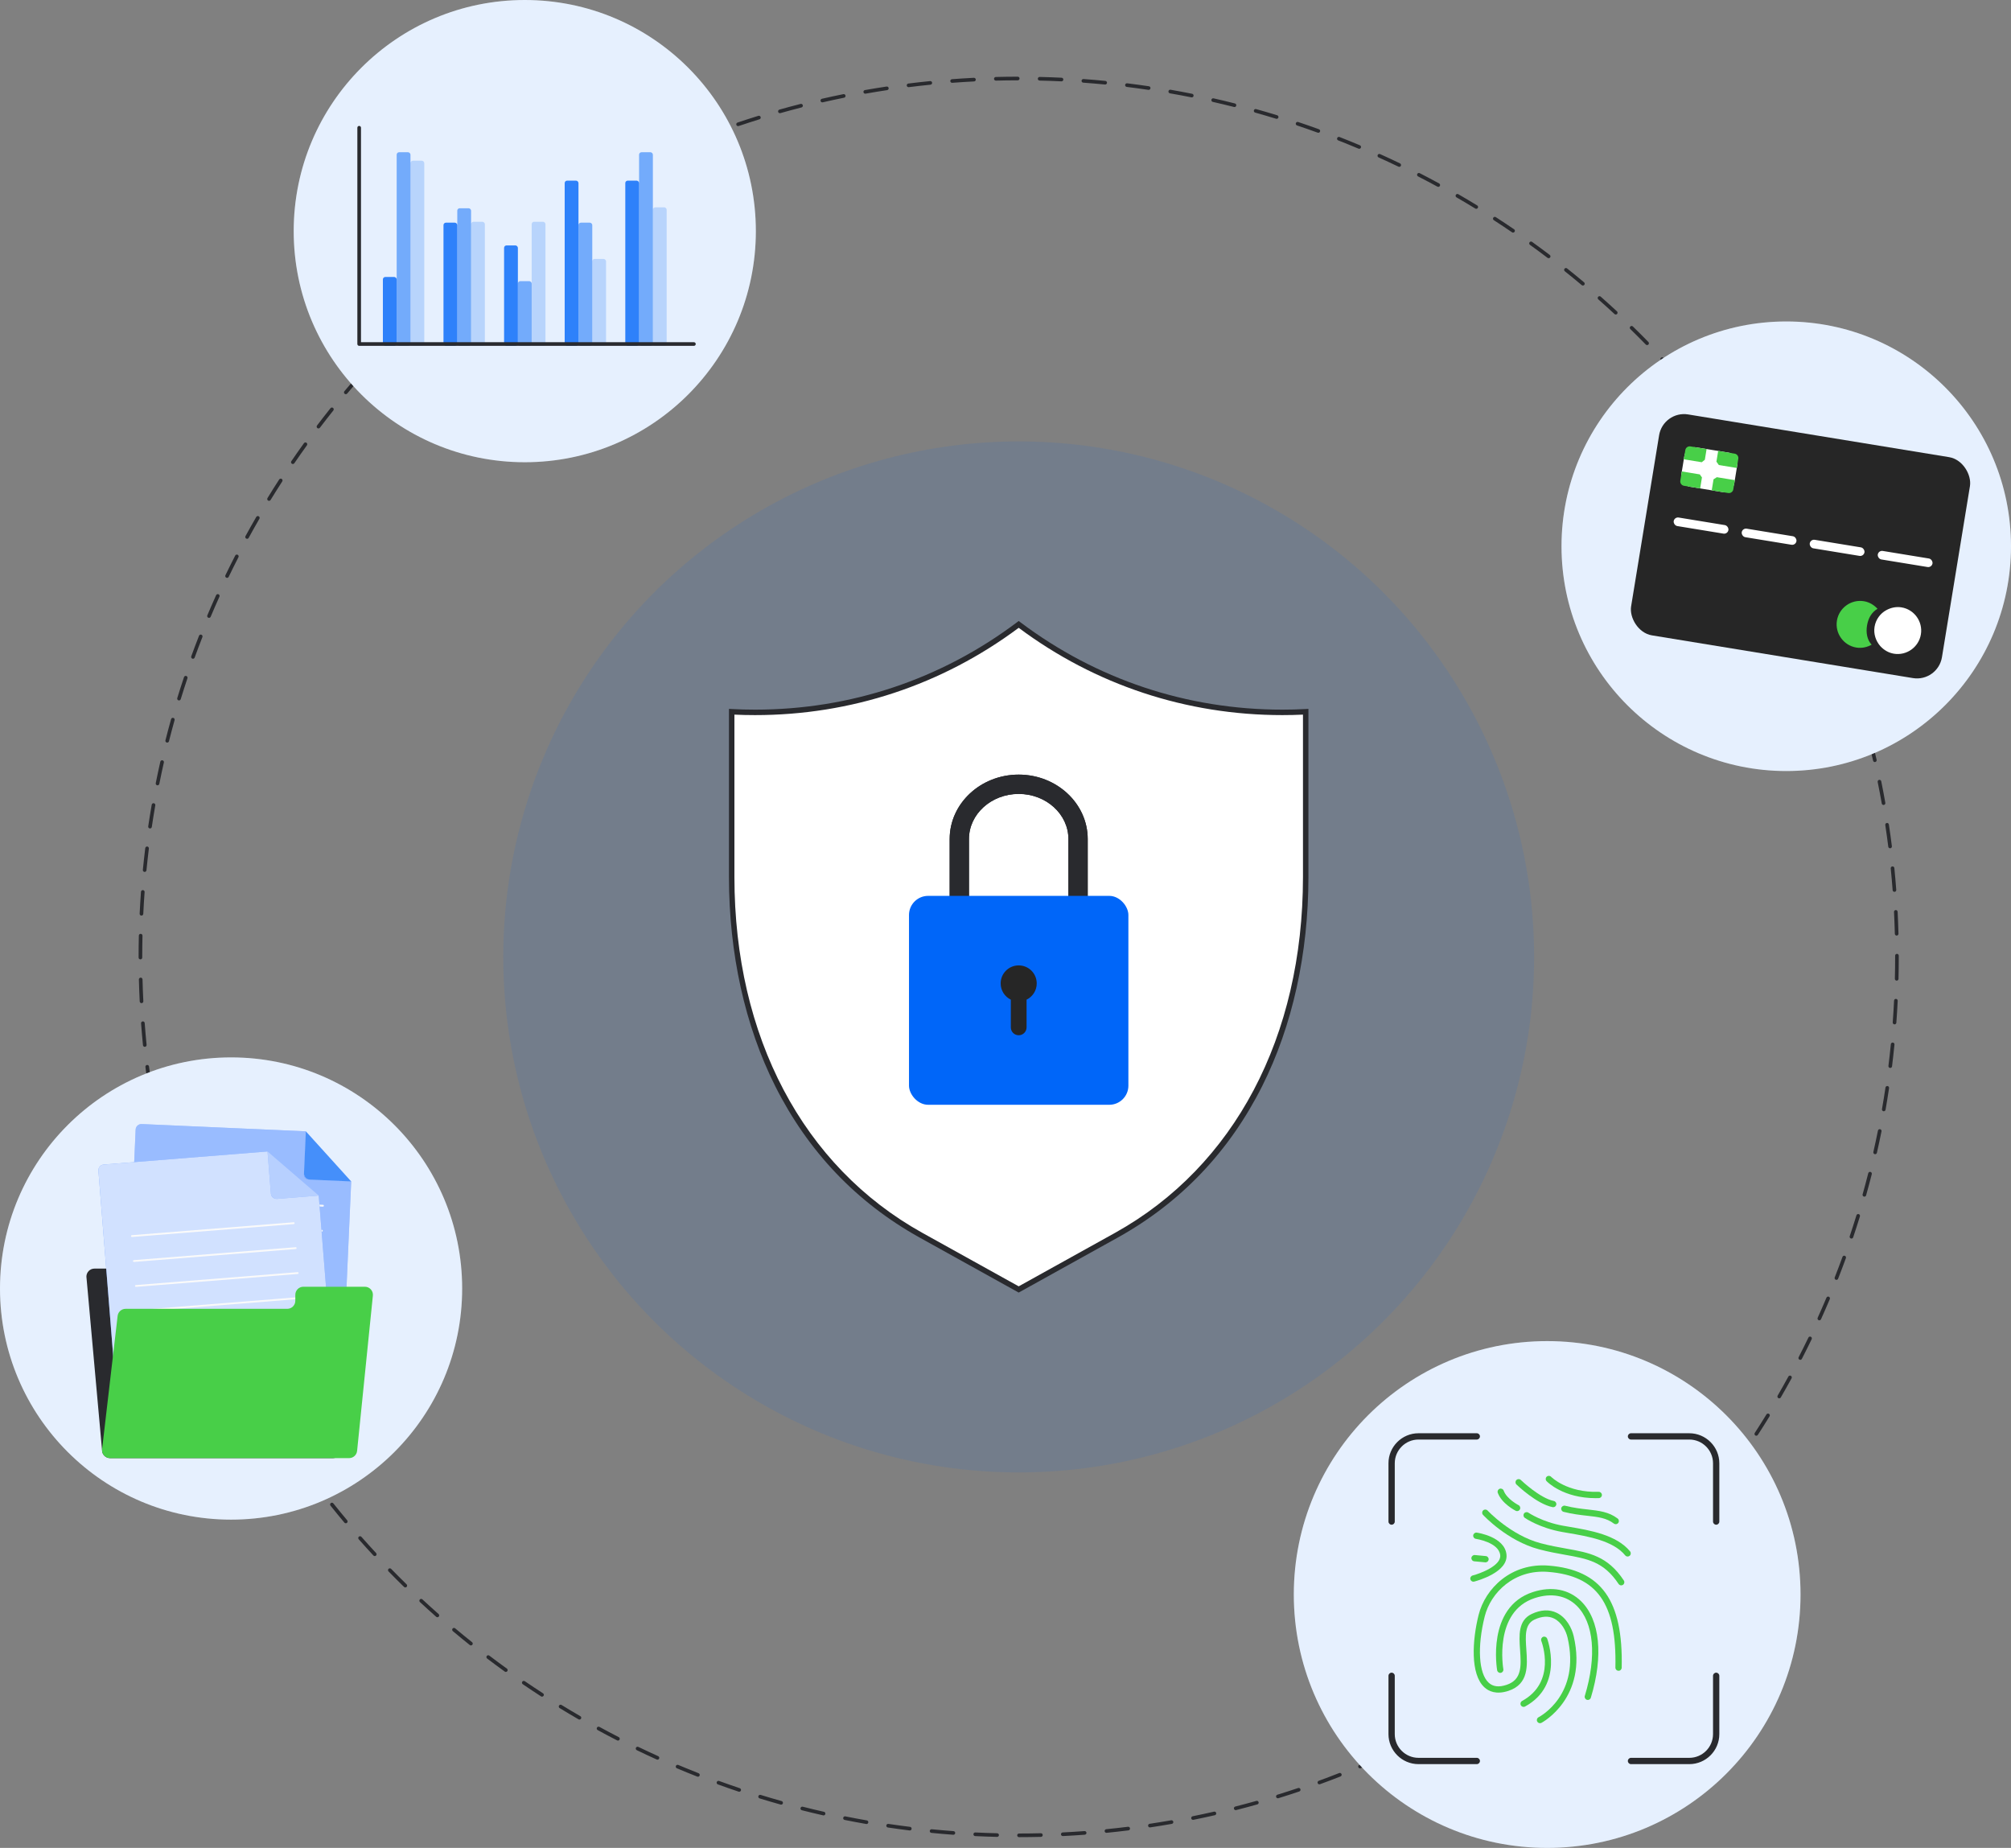 <svg id="Layer_2" data-name="Layer 2" xmlns="http://www.w3.org/2000/svg" viewBox="0 0 1106.198 1016.323" style="width: 100%; height: 100%;">
  <rect x="0" y="0" width="1106.198" height="1016.323" fill="#808080" stroke="none"/>
  <g id="Layer_2-2" data-name="Layer 2">
    <g>
      <path d="m560.531,1010.408c-.552,0-1-.447-1-1s.447-1,1-1c3.993-.001,8.037-.052,12.021-.151.008,0,.017,0,.025,0,.54,0,.985.432.999.975.014.552-.423,1.011-.976,1.024-3.999.1-8.059.151-12.068.152Zm-12.042-.143c-.008,0-.017,0-.025,0-4.013-.097-8.07-.245-12.06-.438-.551-.027-.977-.496-.95-1.048s.488-.994,1.048-.95c3.973.193,8.014.34,12.011.437.552.014.989.472.975,1.024-.013.544-.458.976-.999.976Zm36.122-.455c-.529,0-.972-.416-.998-.951-.027-.551.398-1.021.949-1.048,3.98-.197,8.017-.446,11.996-.741.565-.042,1.03.373,1.071.923.041.551-.372,1.031-.923,1.071-3.996.297-8.049.547-12.045.745-.018,0-.034,0-.051,0Zm-60.177-.717c-.025,0-.049,0-.074-.002-3.985-.293-8.03-.641-12.023-1.034-.55-.054-.952-.543-.897-1.093.054-.55.542-.953,1.093-.897,3.978.391,8.006.737,11.975,1.029.551.04.964.52.924,1.07-.039.526-.478.927-.997.927Zm84.195-1.066c-.508,0-.943-.385-.994-.901-.055-.55.347-1.039.896-1.094,3.964-.393,7.982-.842,11.943-1.335.551-.068,1.048.321,1.115.869.068.548-.32,1.048-.869,1.116-3.977.495-8.012.946-11.992,1.341-.033.003-.066.005-.1.005Zm-108.164-1.294c-.041,0-.083-.002-.124-.007-3.973-.491-7.996-1.04-11.958-1.63-.546-.082-.923-.59-.842-1.137.082-.546.591-.923,1.137-.842,3.945.588,7.952,1.134,11.908,1.624.548.067.938.567.87,1.115-.063.506-.494.877-.991.877Zm132.063-1.679c-.487,0-.914-.356-.988-.852-.082-.546.295-1.056.841-1.137,3.949-.592,7.94-1.241,11.862-1.929.543-.097,1.062.268,1.158.812.095.544-.269,1.062-.812,1.158-3.938.691-7.946,1.343-11.911,1.937-.051.008-.101.011-.149.011Zm-155.885-1.872c-.057,0-.115-.005-.173-.015-3.941-.689-7.932-1.438-11.862-2.226-.542-.109-.892-.636-.784-1.177.109-.542.633-.894,1.177-.784,3.914.785,7.888,1.531,11.812,2.217.544.095.908.613.812,1.157-.084.486-.507.828-.984.828Zm179.607-2.291c-.467,0-.884-.328-.979-.802-.109-.542.241-1.069.783-1.178,3.923-.791,7.876-1.639,11.75-2.52.534-.126,1.073.215,1.197.753.122.538-.215,1.074-.754,1.197-3.89.885-7.859,1.736-11.799,2.531-.066.013-.133.02-.198.02Zm-203.222-2.446c-.073,0-.148-.008-.222-.025-3.901-.885-7.85-1.833-11.735-2.817-.535-.136-.859-.679-.724-1.215.136-.535.682-.857,1.215-.724,3.87.98,7.802,1.924,11.687,2.806.539.122.876.658.754,1.196-.105.464-.518.779-.974.779Zm226.705-2.898c-.446,0-.854-.301-.968-.754-.137-.536.188-1.08.723-1.216,3.858-.981,7.765-2.026,11.609-3.107.538-.149,1.084.161,1.233.692.149.532-.16,1.084-.692,1.233-3.86,1.085-7.782,2.134-11.658,3.12-.082.021-.165.031-.247.031Zm-250.053-3.018c-.089,0-.18-.012-.271-.038-3.859-1.082-7.755-2.227-11.579-3.404-.528-.162-.824-.722-.662-1.25.162-.529.721-.823,1.25-.662,3.809,1.172,7.688,2.312,11.531,3.39.532.149.842.701.693,1.233-.124.441-.525.73-.962.73Zm273.242-3.499c-.428,0-.823-.276-.955-.706-.163-.528.133-1.087.66-1.25,3.82-1.179,7.669-2.419,11.439-3.687.525-.177,1.091.106,1.267.629s-.106,1.09-.63,1.266c-3.786,1.273-7.65,2.519-11.486,3.702-.099.03-.197.045-.295.045Zm-296.306-3.597c-.105,0-.212-.017-.318-.052-3.814-1.279-7.661-2.624-11.432-3.996-.519-.189-.787-.763-.598-1.282.189-.519.766-.784,1.282-.598,3.756,1.366,7.586,2.705,11.384,3.979.524.176.806.743.63,1.266-.141.418-.53.683-.948.683Zm319.135-4.079c-.408,0-.792-.251-.939-.658-.189-.519.078-1.093.597-1.282,3.75-1.367,7.532-2.799,11.24-4.256.513-.201,1.095.05,1.297.565.202.514-.051,1.094-.565,1.296-3.724,1.463-7.521,2.901-11.286,4.274-.113.041-.229.061-.343.061Zm-341.844-4.181c-.121,0-.245-.022-.365-.07-3.731-1.464-7.503-3-11.21-4.564-.509-.215-.748-.801-.533-1.31.214-.508.801-.748,1.31-.533,3.692,1.558,7.448,3.087,11.164,4.545.514.202.768.782.565,1.296-.154.395-.532.635-.931.635Zm364.22-4.613c-.39,0-.76-.229-.921-.611-.215-.509.023-1.096.532-1.311,3.674-1.552,7.367-3.167,10.976-4.797.504-.228,1.096-.004,1.323.499s.004,1.096-.499,1.323c-3.624,1.638-7.332,3.259-11.021,4.818-.128.053-.26.079-.39.079Zm-386.473-4.775c-.138,0-.278-.029-.411-.089-3.659-1.653-7.347-3.375-10.962-5.119-.498-.24-.706-.838-.466-1.335s.838-.706,1.335-.466c3.6,1.737,7.273,3.452,10.916,5.099.503.227.727.82.5,1.323-.167.37-.531.589-.912.589Zm408.353-5.115c-.372,0-.729-.208-.901-.565-.24-.498-.031-1.095.466-1.335,3.584-1.729,7.193-3.527,10.729-5.342.493-.253,1.094-.058,1.347.433.252.491.059,1.094-.433,1.347-3.55,1.823-7.174,3.628-10.773,5.364-.14.068-.288.1-.434.1Zm-430.096-5.374c-.154,0-.31-.035-.456-.11-3.572-1.834-7.167-3.739-10.686-5.66-.485-.265-.663-.873-.399-1.357.265-.485.874-.663,1.357-.399,3.505,1.914,7.085,3.81,10.642,5.637.491.252.685.855.433,1.347-.177.345-.527.543-.891.543Zm451.464-5.6c-.354,0-.697-.188-.879-.521-.265-.485-.086-1.092.399-1.357,3.495-1.907,7.013-3.883,10.454-5.874.479-.277,1.091-.114,1.366.365.277.478.113,1.089-.364,1.366-3.456,1.999-6.988,3.983-10.499,5.898-.151.083-.315.122-.478.122Zm-472.646-5.96c-.17,0-.342-.043-.5-.134-3.47-2.008-6.964-4.089-10.386-6.185-.471-.289-.619-.904-.33-1.375.289-.47.905-.619,1.375-.33,3.408,2.087,6.887,4.16,10.343,6.159.478.277.641.889.365,1.367-.186.32-.521.499-.867.499Zm493.451-6.072c-.337,0-.665-.17-.854-.478-.289-.471-.141-1.086.33-1.375,3.393-2.076,6.809-4.226,10.154-6.389.465-.301,1.082-.167,1.383.297.3.464.167,1.083-.297,1.383-3.359,2.172-6.789,4.331-10.195,6.416-.163.1-.344.147-.521.147Zm-514.021-6.527c-.186,0-.375-.052-.542-.161-3.358-2.174-6.743-4.426-10.061-6.692-.456-.312-.573-.934-.262-1.39.311-.457.934-.574,1.39-.262,3.304,2.258,6.675,4.5,10.02,6.665.464.3.596.919.296,1.383-.191.295-.513.457-.84.457Zm534.211-6.529c-.319,0-.633-.152-.827-.436-.312-.457-.193-1.079.263-1.39,3.292-2.248,6.599-4.565,9.828-6.889.449-.323,1.073-.22,1.396.228.322.448.221,1.073-.228,1.396-3.243,2.333-6.563,4.661-9.869,6.917-.172.118-.368.174-.562.174Zm-554.12-7.075c-.202,0-.407-.061-.583-.188-3.259-2.348-6.527-4.765-9.712-7.183-.44-.333-.526-.961-.192-1.401.333-.439.961-.526,1.401-.192,3.172,2.408,6.426,4.814,9.672,7.152.448.323.55.948.227,1.396-.196.271-.502.416-.812.416Zm573.645-6.976c-.303,0-.602-.136-.798-.396-.334-.44-.247-1.067.192-1.401,3.176-2.407,6.365-4.887,9.479-7.371.434-.345,1.061-.273,1.406.158.344.432.273,1.061-.158,1.405-3.127,2.494-6.329,4.984-9.519,7.401-.18.137-.393.203-.603.203Zm-592.845-7.597c-.219,0-.439-.071-.624-.219-3.127-2.498-6.27-5.073-9.34-7.653-.422-.355-.478-.986-.122-1.409.355-.423.987-.478,1.409-.122,3.058,2.569,6.188,5.134,9.302,7.622.432.345.502.974.157,1.405-.197.248-.488.376-.782.376Zm611.655-7.409c-.286,0-.569-.122-.767-.357-.355-.423-.3-1.054.123-1.409,3.042-2.552,6.105-5.188,9.104-7.834.412-.364,1.044-.326,1.411.088.365.414.326,1.046-.088,1.412-3.012,2.657-6.088,5.303-9.143,7.866-.188.157-.415.234-.642.234Zm-630.103-8.093c-.235,0-.472-.083-.662-.25-3.005-2.655-6.015-5.382-8.946-8.104-.404-.376-.428-1.009-.052-1.414.377-.404,1.009-.427,1.414-.052,2.919,2.711,5.917,5.427,8.909,8.071.414.366.453.998.087,1.412-.198.224-.473.338-.75.338Zm648.153-7.833c-.269,0-.536-.107-.733-.32-.375-.405-.352-1.038.054-1.414,2.93-2.717,5.86-5.502,8.708-8.278.396-.384,1.03-.377,1.414.019.386.396.378,1.028-.018,1.414-2.86,2.787-5.803,5.584-8.745,8.312-.192.178-.437.267-.68.267Zm-665.804-8.559c-.252,0-.504-.095-.698-.284-2.862-2.793-5.732-5.665-8.531-8.535-.386-.396-.378-1.029.018-1.414.395-.385,1.029-.377,1.414.018,2.788,2.858,5.646,5.718,8.496,8.5.395.386.403,1.019.017,1.415-.196.201-.456.301-.716.301Zm683.051-8.246c-.252,0-.504-.095-.698-.285-.396-.386-.403-1.019-.018-1.414,2.793-2.86,5.582-5.788,8.291-8.702.378-.405,1.011-.427,1.413-.052.404.376.428,1.009.052,1.413-2.72,2.926-5.521,5.866-8.324,8.738-.196.201-.456.301-.716.301Zm-699.861-8.994c-.269,0-.537-.107-.733-.32-2.722-2.934-5.445-5.943-8.095-8.943-.366-.414-.326-1.046.088-1.412.413-.365,1.045-.327,1.411.088,2.639,2.988,5.352,5.985,8.062,8.907.376.405.352,1.038-.053,1.413-.192.179-.437.267-.68.267Zm716.259-8.65c-.236,0-.473-.083-.662-.251-.414-.366-.453-.998-.087-1.412,2.646-2.992,5.288-6.056,7.852-9.105.357-.424.987-.477,1.409-.122.423.355.478.986.122,1.409-2.575,3.062-5.228,6.138-7.885,9.143-.197.223-.473.337-.749.337Zm-732.19-9.396c-.285,0-.568-.122-.766-.357-2.574-3.065-5.144-6.204-7.64-9.33-.344-.432-.274-1.061.158-1.406.432-.343,1.06-.273,1.405.158,2.485,3.114,5.044,6.24,7.607,9.292.355.423.3,1.054-.123,1.409-.188.158-.416.234-.643.234Zm747.697-9.047c-.219,0-.439-.072-.623-.219-.432-.345-.502-.974-.157-1.406,2.495-3.121,4.982-6.313,7.394-9.487.333-.439.961-.524,1.4-.191.44.334.526.961.191,1.401-2.42,3.187-4.918,6.392-7.423,9.526-.197.247-.488.375-.782.375Zm-762.71-9.759c-.302,0-.601-.136-.798-.396-2.422-3.194-4.833-6.456-7.165-9.694-.323-.448-.221-1.073.227-1.396.449-.322,1.074-.22,1.396.227,2.322,3.225,4.723,6.473,7.136,9.654.333.44.248,1.067-.193,1.401-.181.137-.393.203-.603.203Zm777.29-9.436c-.202,0-.407-.062-.584-.189-.448-.323-.549-.948-.227-1.396,2.33-3.23,4.656-6.543,6.915-9.846.311-.456.933-.572,1.39-.261.456.312.572.934.261,1.39-2.268,3.316-4.604,6.643-6.942,9.887-.196.271-.502.415-.812.415Zm-791.346-10.084c-.319,0-.633-.152-.827-.436-2.253-3.298-4.498-6.674-6.672-10.033-.3-.464-.167-1.083.296-1.383.464-.301,1.082-.167,1.383.296,2.166,3.346,4.401,6.708,6.645,9.992.312.456.194,1.078-.262,1.39-.172.118-.369.174-.563.174Zm804.957-9.819c-.187,0-.375-.052-.543-.161-.463-.3-.596-.919-.295-1.383,2.169-3.35,4.329-6.775,6.417-10.181.288-.472.904-.618,1.375-.33.471.289.619.904.33,1.375-2.097,3.42-4.265,6.86-6.444,10.224-.191.296-.512.457-.84.457Zm-818.021-10.367c-.336,0-.665-.17-.854-.478-2.092-3.416-4.166-6.897-6.163-10.349-.276-.478-.113-1.09.365-1.367.478-.275,1.089-.113,1.367.365,1.989,3.438,4.054,6.905,6.137,10.306.289.471.141,1.087-.33,1.375-.163.1-.343.147-.521.147Zm830.627-10.197c-.17,0-.343-.043-.5-.135-.479-.277-.642-.889-.364-1.367,1.994-3.442,3.98-6.973,5.903-10.494.266-.485.873-.664,1.357-.398.484.265.663.872.398,1.357-1.932,3.536-3.927,7.081-5.929,10.538-.186.32-.521.499-.866.499Zm-842.666-10.604c-.354,0-.697-.188-.879-.521-1.911-3.5-3.807-7.079-5.636-10.637-.252-.491-.059-1.094.432-1.346.49-.252,1.094-.059,1.347.432,1.821,3.543,3.71,7.107,5.613,10.593.265.484.086,1.092-.398,1.357-.152.083-.316.122-.478.122Zm854.234-10.574c-.153,0-.31-.036-.456-.111-.491-.252-.685-.855-.433-1.346,1.83-3.559,3.638-7.186,5.373-10.78.239-.497.839-.707,1.335-.466.498.24.706.838.466,1.335-1.742,3.609-3.558,7.251-5.395,10.825-.178.345-.527.543-.891.543Zm-865.216-10.791c-.372,0-.729-.208-.901-.565-1.733-3.589-3.448-7.256-5.097-10.9-.228-.503-.004-1.096.499-1.323.504-.227,1.096-.004,1.323.499,1.642,3.628,3.35,7.28,5.075,10.854.24.498.032,1.095-.465,1.335-.14.068-.289.1-.434.1Zm875.714-10.947c-.138,0-.277-.029-.411-.089-.503-.228-.727-.82-.499-1.323,1.648-3.649,3.272-7.364,4.826-11.042.215-.509.802-.748,1.31-.532.509.215.747.802.532,1.311-1.56,3.693-3.189,7.424-4.846,11.088-.167.369-.531.588-.912.588Zm-885.612-10.927c-.39,0-.76-.229-.921-.611-1.55-3.667-3.079-7.413-4.543-11.134-.202-.514.051-1.095.564-1.297.516-.203,1.094.051,1.297.564,1.458,3.706,2.981,7.437,4.524,11.088.215.509-.023,1.095-.532,1.311-.127.053-.259.079-.389.079Zm895.007-11.324c-.122,0-.245-.022-.365-.069-.515-.202-.768-.782-.565-1.296,1.464-3.728,2.9-7.522,4.268-11.276.188-.518.765-.788,1.281-.597.52.189.787.763.598,1.282-1.373,3.77-2.814,7.579-4.285,11.323-.154.394-.532.634-.931.634Zm-903.81-11.05c-.408,0-.792-.252-.939-.658-1.375-3.769-2.718-7.601-3.993-11.39-.176-.523.105-1.09.629-1.267s1.09.106,1.267.629c1.27,3.773,2.608,7.589,3.977,11.342.189.519-.078,1.093-.597,1.282-.113.041-.229.061-.343.061Zm912.078-11.655c-.105,0-.213-.017-.318-.053-.523-.176-.806-.743-.63-1.266,1.271-3.785,2.515-7.648,3.695-11.483.162-.528.724-.825,1.25-.661.528.163.824.722.662,1.25-1.186,3.85-2.435,7.729-3.711,11.531-.141.418-.53.682-.948.682Zm-919.761-11.173c-.427,0-.822-.275-.955-.705-1.179-3.818-2.328-7.713-3.416-11.575-.15-.532.16-1.084.691-1.233.536-.154,1.084.16,1.233.691,1.083,3.846,2.228,7.725,3.402,11.527.163.528-.133,1.087-.661,1.25-.098.03-.198.044-.295.044Zm926.864-11.888c-.09,0-.181-.012-.271-.038-.531-.149-.842-.702-.692-1.233,1.072-3.818,2.116-7.725,3.103-11.611.136-.536.68-.859,1.216-.723.535.136.859.68.724,1.215-.991,3.903-2.039,7.826-3.116,11.66-.124.441-.525.73-.962.73Zm-933.391-11.296c-.447,0-.854-.301-.969-.754-.988-3.883-1.941-7.83-2.831-11.732-.123-.539.214-1.074.753-1.197.539-.124,1.074.214,1.197.753.886,3.885,1.834,7.816,2.819,11.683.136.535-.188,1.08-.723,1.216-.083.021-.166.031-.247.031Zm939.317-12.05c-.073,0-.147-.008-.223-.025-.538-.122-.876-.658-.754-1.196.887-3.905,1.732-7.859,2.516-11.753.109-.541.637-.89,1.178-.783.541.109.892.636.783,1.178-.786,3.909-1.636,7.879-2.525,11.801-.105.464-.518.779-.975.779Zm-944.671-11.433c-.466,0-.883-.328-.979-.802-.791-3.917-1.544-7.907-2.239-11.859-.096-.544.268-1.062.812-1.158.543-.095,1.062.268,1.158.812.692,3.936,1.442,7.909,2.229,11.81.109.542-.241,1.069-.783,1.178-.067.014-.133.02-.199.02Zm949.417-12.18c-.057,0-.115-.005-.173-.015-.545-.095-.908-.613-.813-1.157.686-3.919,1.333-7.911,1.924-11.864.082-.545.594-.919,1.137-.841.547.082.923.591.842,1.137-.594,3.969-1.243,7.977-1.932,11.913-.085.486-.508.828-.984.828Zm-953.589-11.541c-.486,0-.913-.355-.987-.852-.595-3.964-1.148-7.986-1.643-11.956-.068-.548.32-1.048.868-1.116.549-.069,1.048.32,1.116.868.493,3.953,1.044,7.959,1.636,11.907.082.546-.294,1.055-.84,1.137-.05.008-.101.011-.15.011Zm957.148-12.28c-.041,0-.082-.002-.124-.007-.548-.068-.938-.568-.869-1.116.489-3.948.938-7.967,1.33-11.944.054-.55.542-.95,1.094-.897.549.054.951.544.896,1.093-.395,3.994-.844,8.029-1.336,11.994-.062.506-.493.877-.991.877Zm-960.129-11.619c-.508,0-.943-.385-.994-.901-.396-3.975-.748-8.02-1.046-12.023-.041-.551.372-1.03.923-1.071.537-.046,1.03.372,1.071.923.297,3.987.648,8.015,1.042,11.973.055.55-.347,1.04-.896,1.094-.034.003-.067.005-.1.005Zm962.499-12.349c-.024,0-.05,0-.074-.002-.551-.041-.965-.521-.924-1.071.293-3.967.541-8.002.736-11.996.026-.552.489-.989,1.048-.95.552.027.978.496.95,1.047-.197,4.01-.446,8.062-.74,12.045-.039.526-.478.926-.996.926Zm-964.291-11.669c-.529,0-.971-.416-.998-.95-.199-3.989-.351-8.047-.452-12.061-.014-.552.422-1.011.974-1.025.538-.037,1.011.422,1.025.974.101,3.998.252,8.04.45,12.012.028.552-.397,1.021-.949,1.048-.017,0-.034.001-.051.001Zm965.471-12.386h-.024c-.552-.014-.989-.472-.976-1.024.098-3.975.146-8.019.146-12.018v-.692c0-.552.447-1,1-1s1,.448,1,1v.692c0,4.015-.05,8.075-.146,12.066-.014.544-.459.976-1,.976Zm-966.077-11.694c-.552,0-1-.448-1-1v-.353c0-3.888.047-7.831.14-11.713.013-.552.431-.997,1.023-.976.552.013.989.472.976,1.024-.092,3.867-.138,7.793-.138,11.67v.348c0,.552-.448,1-1,1Zm966.058-13.082c-.54,0-.984-.431-.999-.974-.103-3.985-.256-8.026-.458-12.012-.027-.551.397-1.021.948-1.049.546-.032,1.021.396,1.05.948.202,4.001.356,8.06.46,12.061.014.552-.422,1.011-.975,1.025-.009,0-.018,0-.026,0Zm-965.484-10.995c-.016,0-.032,0-.049,0-.552-.027-.977-.496-.951-1.047.194-4.004.44-8.057.732-12.046.04-.55.527-.962,1.07-.924.551.041.965.52.925,1.071-.291,3.973-.537,8.009-.729,11.996-.026.535-.468.952-.999.952Zm964.269-13.061c-.519,0-.957-.4-.996-.925-.298-3.96-.651-7.988-1.051-11.972-.055-.549.346-1.04.896-1.095.56-.051,1.04.346,1.095.896.401,4,.756,8.045,1.055,12.022.041.55-.371,1.03-.922,1.072-.025.002-.051.003-.076.003Zm-962.511-10.959c-.033,0-.065-.001-.099-.005-.55-.054-.952-.543-.897-1.093.391-3.982.837-8.017,1.327-11.995.067-.548.561-.936,1.115-.871.548.068.938.567.871,1.115-.488,3.961-.933,7.98-1.322,11.946-.051.517-.486.902-.994.902Zm960.107-13.004c-.497,0-.928-.37-.991-.875-.493-3.94-1.047-7.945-1.645-11.905-.082-.546.294-1.056.84-1.138.549-.084,1.056.293,1.139.84.6,3.977,1.155,7.999,1.65,11.955.068.548-.32,1.048-.868,1.116-.042.005-.084.008-.125.008Zm-957.159-10.9c-.049,0-.099-.003-.148-.011-.546-.082-.923-.59-.842-1.136.59-3.963,1.237-7.972,1.924-11.915.095-.544.615-.906,1.157-.813.544.095.908.613.813,1.157-.685,3.926-1.329,7.918-1.916,11.865-.074.497-.5.853-.988.853Zm953.567-12.915c-.477,0-.898-.341-.983-.826-.69-3.91-1.443-7.883-2.238-11.809-.109-.541.241-1.069.782-1.178.539-.109,1.069.241,1.179.782.798,3.942,1.554,7.931,2.246,11.857.097.544-.267,1.062-.811,1.159-.059.01-.117.015-.175.015Zm-949.431-10.812c-.065,0-.131-.006-.198-.02-.542-.108-.893-.635-.784-1.177.785-3.921,1.632-7.893,2.518-11.803.122-.539.66-.875,1.196-.754.539.122.876.657.754,1.196-.882,3.895-1.726,7.85-2.507,11.754-.095.475-.513.804-.979.804Zm944.649-12.794c-.456,0-.868-.313-.974-.777-.888-3.881-1.838-7.811-2.826-11.682-.137-.535.187-1.08.722-1.216.533-.138,1.079.186,1.216.721.992,3.887,1.947,7.833,2.838,11.73.123.539-.213,1.075-.752,1.198-.075.018-.149.025-.224.025Zm-939.331-10.696c-.081,0-.164-.01-.246-.031-.536-.136-.86-.68-.724-1.215.982-3.884,2.028-7.808,3.107-11.662.148-.532.699-.844,1.232-.693.532.149.842.701.693,1.232-1.074,3.838-2.115,7.746-3.094,11.613-.114.453-.521.755-.969.755Zm933.373-12.641c-.437,0-.837-.288-.962-.729-1.077-3.82-2.225-7.697-3.409-11.524-.163-.528.132-1.088.659-1.251.53-.164,1.088.132,1.251.659,1.19,3.843,2.342,7.737,3.425,11.573.149.531-.16,1.084-.691,1.234-.091.025-.183.038-.272.038Zm-926.88-10.553c-.098,0-.196-.015-.294-.044-.528-.162-.825-.722-.663-1.25,1.183-3.852,2.429-7.732,3.704-11.534.176-.523.743-.804,1.266-.63.523.176.806.742.63,1.266-1.269,3.786-2.51,7.65-3.688,11.486-.132.43-.528.707-.956.707Zm919.757-12.454c-.418,0-.807-.264-.947-.681-1.272-3.772-2.612-7.587-3.984-11.339-.189-.519.077-1.093.596-1.282.518-.19,1.093.077,1.283.596,1.377,3.767,2.724,7.598,4,11.387.177.523-.104,1.09-.628,1.267-.105.036-.214.053-.319.053Zm-912.079-10.465c-.113,0-.229-.02-.341-.061-.519-.188-.787-.762-.599-1.281,1.374-3.78,2.812-7.591,4.277-11.327.202-.514.78-.769,1.296-.566.514.202.768.782.566,1.296-1.459,3.72-2.892,7.515-4.26,11.279-.147.407-.531.659-.94.659Zm903.81-12.157c-.398,0-.775-.24-.931-.633-1.459-3.7-2.983-7.43-4.531-11.084-.215-.509.022-1.096.531-1.311.504-.213,1.095.021,1.311.531,1.555,3.67,3.086,7.416,4.551,11.131.202.514-.05,1.094-.563,1.297-.121.047-.245.07-.367.07Zm-894.991-10.333c-.129,0-.261-.025-.388-.079-.509-.214-.748-.801-.533-1.31,1.559-3.698,3.187-7.43,4.839-11.092.228-.503.82-.726,1.323-.5.503.228.728.82.5,1.323-1.646,3.646-3.267,7.363-4.819,11.045-.161.382-.532.612-.922.612Zm885.633-11.768c-.381,0-.744-.218-.912-.588-1.638-3.614-3.349-7.265-5.083-10.851-.24-.498-.032-1.095.465-1.336.5-.24,1.096-.032,1.336.465,1.741,3.601,3.459,7.267,5.104,10.896.228.503.005,1.095-.498,1.323-.134.061-.274.09-.412.09Zm-875.699-10.241c-.146,0-.293-.032-.434-.099-.498-.24-.707-.837-.467-1.335,1.742-3.613,3.554-7.256,5.388-10.829.252-.491.856-.686,1.346-.433.491.252.686.855.433,1.346-1.826,3.558-3.631,7.187-5.365,10.784-.172.357-.53.566-.901.566Zm865.239-11.378c-.363,0-.713-.198-.891-.542-1.81-3.517-3.7-7.08-5.619-10.589-.266-.485-.088-1.092.397-1.357.483-.264,1.092-.087,1.356.397,1.928,3.524,3.826,7.102,5.645,10.634.252.491.059,1.094-.432,1.347-.146.075-.303.111-.457.111Zm-854.22-10.094c-.162,0-.326-.039-.478-.122-.485-.264-.663-.872-.399-1.357,1.919-3.52,3.911-7.066,5.92-10.541.276-.478.889-.642,1.366-.365.478.276.642.888.365,1.366-2,3.46-3.984,6.993-5.896,10.498-.182.333-.524.521-.879.521Zm842.69-10.988c-.345,0-.681-.179-.866-.499-1.985-3.426-4.052-6.892-6.144-10.301-.289-.471-.142-1.086.33-1.375.47-.288,1.086-.142,1.375.33,2.1,3.423,4.176,6.904,6.169,10.344.277.478.114,1.09-.364,1.367-.157.091-.33.135-.5.135Zm-830.614-9.898c-.178,0-.358-.047-.521-.147-.471-.289-.619-.904-.331-1.375,2.092-3.418,4.258-6.86,6.437-10.229.3-.463.92-.596,1.383-.297.464.3.597.919.297,1.383-2.17,3.355-4.327,6.782-6.411,10.187-.188.308-.518.478-.854.478Zm818.045-10.593c-.328,0-.648-.161-.84-.456-2.171-3.349-4.409-6.709-6.651-9.988-.312-.456-.195-1.078.261-1.39.458-.312,1.079-.194,1.39.261,2.252,3.292,4.499,6.666,6.679,10.029.301.463.169,1.083-.295,1.383-.168.109-.356.161-.543.161Zm-804.946-9.657c-.194,0-.39-.056-.563-.174-.456-.311-.573-.934-.262-1.39,2.257-3.306,4.591-6.634,6.936-9.891.322-.447.947-.551,1.396-.228.448.323.55.948.227,1.396-2.335,3.244-4.66,6.558-6.908,9.851-.193.284-.507.436-.827.436Zm791.368-10.193c-.311,0-.616-.144-.812-.415-2.333-3.235-4.735-6.481-7.142-9.649-.334-.44-.249-1.067.191-1.401.438-.333,1.067-.249,1.4.191,2.417,3.181,4.829,6.44,7.173,9.689.322.448.222,1.073-.227,1.396-.177.127-.382.189-.584.189Zm-777.282-9.373c-.211,0-.423-.066-.604-.203-.44-.334-.526-.961-.193-1.401,2.427-3.2,4.922-6.407,7.417-9.531.345-.431.975-.502,1.405-.157.432.344.502.974.157,1.405-2.484,3.111-4.97,6.305-7.386,9.492-.197.259-.496.396-.797.396Zm762.728-9.786c-.294,0-.585-.128-.782-.376-2.479-3.101-5.04-6.225-7.614-9.286-.355-.423-.301-1.054.122-1.409.422-.355,1.053-.302,1.409.122,2.585,3.074,5.157,6.211,7.646,9.325.345.432.274,1.061-.157,1.406-.184.147-.404.219-.623.219Zm-747.693-9.048c-.227,0-.455-.077-.643-.234-.423-.355-.478-.986-.123-1.409,2.579-3.071,5.229-6.149,7.878-9.149.366-.414.998-.453,1.412-.087.414.366.453.998.087,1.412-2.637,2.987-5.277,6.052-7.846,9.111-.198.235-.481.357-.766.357Zm732.203-9.373c-.276,0-.552-.114-.749-.338-2.634-2.979-5.349-5.974-8.068-8.901-.376-.405-.353-1.037.052-1.413.403-.376,1.035-.354,1.413.052,2.731,2.939,5.457,5.946,8.102,8.938.366.414.327,1.045-.087,1.411-.19.168-.427.251-.662.251Zm-716.257-8.688c-.244,0-.488-.088-.68-.267-.405-.375-.428-1.008-.053-1.413,2.714-2.925,5.513-5.867,8.319-8.745.385-.395,1.019-.404,1.414-.018.396.385.403,1.019.018,1.414-2.794,2.866-5.582,5.796-8.285,8.708-.197.212-.465.32-.733.32Zm699.866-8.949c-.26,0-.52-.101-.716-.301-2.788-2.856-5.648-5.713-8.501-8.493-.396-.386-.403-1.019-.018-1.414.386-.396,1.021-.403,1.414-.019,2.864,2.792,5.736,5.661,8.536,8.528.386.396.378,1.028-.018,1.414-.194.19-.446.285-.698.285Zm-683.051-8.293c-.26,0-.52-.101-.716-.302-.386-.395-.378-1.028.018-1.414,2.869-2.799,5.809-5.598,8.739-8.319.405-.376,1.038-.352,1.414.052.375.405.353,1.038-.052,1.414-2.918,2.709-5.847,5.497-8.704,8.285-.194.189-.446.284-.698.284Zm665.804-8.517c-.244,0-.487-.088-.68-.267-2.928-2.716-5.927-5.429-8.914-8.064-.414-.365-.454-.998-.089-1.412.366-.415,1-.452,1.411-.088,3.001,2.647,6.013,5.371,8.951,8.098.405.375.429,1.008.054,1.413-.197.212-.465.32-.733.32Zm-648.161-7.866c-.277,0-.552-.114-.75-.338-.366-.414-.327-1.046.087-1.412,2.999-2.649,6.073-5.298,9.137-7.873.423-.354,1.054-.3,1.409.122.355.423.301,1.054-.122,1.409-3.051,2.564-6.113,5.202-9.1,7.841-.19.168-.426.25-.662.25Zm630.093-8.072c-.227,0-.454-.077-.642-.234-3.051-2.561-6.183-5.123-9.308-7.615-.432-.344-.502-.974-.157-1.405.345-.431.973-.502,1.405-.158,3.138,2.503,6.281,5.076,9.345,7.646.423.355.479.986.123,1.409-.197.236-.48.357-.767.357Zm-611.667-7.411c-.293,0-.584-.128-.782-.376-.345-.432-.274-1.061.157-1.405,3.122-2.494,6.322-4.986,9.513-7.408.44-.334,1.067-.248,1.401.192.334.44.248,1.067-.192,1.401-3.177,2.413-6.365,4.895-9.474,7.378-.184.147-.405.219-.624.219Zm592.826-7.618c-.21,0-.423-.066-.604-.203-3.182-2.412-6.438-4.816-9.676-7.146-.448-.322-.55-.947-.228-1.396.322-.449.947-.551,1.396-.228,3.252,2.339,6.521,4.753,9.717,7.175.439.333.526.961.192,1.401-.196.26-.495.396-.798.396Zm-573.662-6.928c-.311,0-.617-.144-.812-.416-.323-.448-.222-1.073.227-1.396,3.242-2.336,6.561-4.666,9.864-6.924.458-.311,1.079-.194,1.39.261.312.456.195,1.078-.261,1.39-3.29,2.249-6.595,4.569-9.824,6.896-.177.127-.381.188-.583.188Zm554.091-7.15c-.194,0-.391-.056-.562-.174-3.289-2.245-6.661-4.485-10.023-6.658-.464-.3-.597-.919-.297-1.383.299-.463.917-.597,1.383-.297,3.376,2.183,6.762,4.432,10.064,6.686.456.311.574.933.263,1.389-.193.284-.508.437-.827.437Zm-534.237-6.421c-.328,0-.649-.161-.84-.457-.3-.463-.168-1.083.296-1.383,3.352-2.171,6.781-4.332,10.192-6.423.471-.289,1.086-.141,1.375.33.289.471.141,1.086-.33,1.375-3.396,2.083-6.812,4.234-10.15,6.396-.168.109-.356.161-.542.161Zm513.984-6.67c-.178,0-.358-.047-.521-.147-3.416-2.089-6.897-4.159-10.348-6.152-.479-.276-.643-.888-.366-1.366.276-.479.889-.643,1.366-.366,3.465,2.001,6.961,4.08,10.391,6.178.472.288.62.904.332,1.375-.189.308-.518.478-.854.478Zm-493.489-5.894c-.345,0-.681-.179-.866-.499-.277-.478-.114-1.089.364-1.366,3.447-1.997,6.978-3.983,10.494-5.905.484-.266,1.093-.087,1.357.398.265.484.087,1.092-.398,1.357-3.502,1.914-7.018,3.893-10.45,5.881-.158.091-.331.135-.5.135Zm472.599-6.175c-.162,0-.325-.039-.478-.122-3.5-1.907-7.082-3.801-10.646-5.629-.491-.252-.686-.854-.434-1.346s.857-.686,1.346-.434c3.579,1.835,7.176,3.737,10.69,5.652.485.264.664.872.399,1.356-.182.333-.524.521-.879.521Zm-451.513-5.347c-.363,0-.713-.198-.89-.542-.253-.491-.06-1.094.432-1.347,3.543-1.823,7.167-3.63,10.771-5.373.499-.242,1.095-.032,1.335.465s.032,1.095-.465,1.335c-3.589,1.735-7.198,3.535-10.726,5.35-.146.075-.303.111-.457.111Zm430.036-5.666c-.146,0-.293-.032-.433-.099-3.594-1.73-7.268-3.443-10.92-5.09-.503-.227-.728-.819-.5-1.323.226-.503.816-.727,1.322-.5,3.668,1.654,7.356,3.374,10.965,5.112.498.24.707.837.467,1.335-.172.357-.529.566-.901.566Zm-408.414-4.784c-.38,0-.744-.218-.912-.587-.228-.503-.004-1.096.499-1.324,3.625-1.641,7.332-3.264,11.019-4.825.508-.214,1.095.022,1.311.531.215.508-.022,1.095-.531,1.311-3.672,1.554-7.364,3.171-10.973,4.806-.134.061-.274.089-.412.089Zm386.402-5.142c-.129,0-.261-.025-.387-.079-3.684-1.551-7.44-3.077-11.167-4.537-.515-.202-.769-.782-.566-1.296.202-.515.783-.768,1.296-.566,3.742,1.466,7.515,2.999,11.213,4.556.509.214.748.801.534,1.31-.161.382-.532.612-.923.612Zm-364.296-4.21c-.399,0-.776-.24-.931-.634-.202-.514.05-1.095.564-1.297,3.729-1.468,7.525-2.909,11.284-4.282.519-.189,1.093.078,1.283.596.189.519-.078,1.093-.596,1.283-3.744,1.367-7.524,2.802-11.237,4.264-.121.048-.245.07-.366.07Zm341.803-4.6c-.113,0-.229-.02-.341-.061-3.758-1.364-7.589-2.7-11.387-3.971-.523-.175-.807-.742-.631-1.266.175-.523.744-.804,1.266-.631,3.813,1.276,7.66,2.618,11.434,3.988.52.188.788.762.6,1.281-.148.406-.531.659-.94.659Zm-319.179-3.662c-.417,0-.807-.264-.948-.681-.176-.523.105-1.091.628-1.267,3.795-1.279,7.659-2.527,11.485-3.71.524-.162,1.088.132,1.251.66.163.527-.132,1.087-.66,1.251-3.81,1.178-7.658,2.421-11.437,3.695-.106.036-.214.053-.319.053Zm296.257-4.009c-.097,0-.195-.015-.293-.044-3.808-1.168-7.688-2.306-11.534-3.381-.531-.148-.842-.7-.693-1.232.148-.533.701-.841,1.232-.694,3.861,1.08,7.759,2.222,11.581,3.395.528.162.825.722.663,1.25-.132.43-.528.707-.956.707Zm-273.247-3.106c-.437,0-.838-.288-.962-.729-.15-.532.16-1.084.691-1.234,3.847-1.084,7.768-2.137,11.656-3.128.538-.135,1.08.188,1.216.722.137.535-.187,1.08-.722,1.216-3.872.988-7.777,2.036-11.607,3.115-.091.026-.182.038-.272.038Zm250.051-3.378c-.081,0-.164-.01-.246-.031-3.861-.976-7.794-1.917-11.688-2.797-.538-.122-.877-.657-.755-1.196.122-.539.656-.875,1.196-.755,3.909.884,7.858,1.829,11.736,2.81.535.135.859.679.725,1.214-.115.453-.522.755-.969.755Zm-226.713-2.573c-.456,0-.868-.314-.974-.777-.123-.539.214-1.075.752-1.198,3.896-.889,7.865-1.744,11.798-2.539.544-.11,1.069.24,1.178.782.11.542-.24,1.069-.782,1.178-3.917.792-7.87,1.643-11.75,2.529-.075.017-.15.025-.224.025Zm203.221-2.739c-.065,0-.131-.006-.197-.02-3.906-.781-7.881-1.524-11.813-2.208-.544-.095-.908-.613-.813-1.157s.604-.906,1.157-.814c3.948.687,7.939,1.433,11.862,2.218.541.108.893.635.784,1.177-.095.475-.513.804-.979.804Zm-179.614-2.033c-.476,0-.898-.341-.983-.827-.096-.543.268-1.062.812-1.158,3.948-.696,7.955-1.35,11.91-1.945.539-.085,1.055.293,1.138.84.082.546-.294,1.056-.84,1.138-3.939.593-7.929,1.245-11.861,1.938-.059.01-.117.015-.175.015Zm155.887-2.095c-.049,0-.098-.003-.147-.011-3.941-.585-7.948-1.128-11.91-1.615-.548-.067-.938-.566-.87-1.115.066-.547.562-.935,1.114-.871,3.979.489,8.002,1.035,11.959,1.622.547.081.924.59.843,1.136-.074.496-.501.853-.988.853Zm-132.071-1.49c-.497,0-.927-.37-.991-.876-.068-.548.32-1.048.868-1.116,3.963-.496,7.998-.95,11.992-1.349.551-.056,1.04.346,1.095.896.055.55-.346,1.04-.896,1.095-3.978.397-7.996.85-11.943,1.343-.042.005-.084.008-.125.008Zm108.166-1.449c-.032,0-.065-.001-.099-.005-3.971-.388-7.999-.731-11.974-1.021-.551-.04-.965-.519-.925-1.07.04-.551.524-.954,1.069-.925,3.992.291,8.037.635,12.024,1.025.55.054.951.542.897,1.092-.051.517-.485.903-.994.903Zm-84.2-.946c-.519,0-.957-.4-.996-.925-.042-.551.372-1.031.922-1.072,3.995-.3,8.048-.553,12.044-.754.557-.018,1.021.397,1.049.949.028.551-.397,1.021-.948,1.048-3.98.2-8.017.453-11.996.75-.025.002-.051.003-.076.003Zm60.178-.802c-.017,0-.032,0-.049,0-3.985-.191-8.026-.335-12.011-.429-.552-.013-.989-.471-.977-1.023.013-.553.522-1,1.023-.976,4.001.093,8.058.238,12.06.43.552.027.978.495.951,1.047-.025.536-.468.952-.998.952Zm-36.122-.404c-.541,0-.985-.431-.999-.975-.014-.552.422-1.011.974-1.025,4.005-.103,8.065-.156,12.067-.161h0c.552,0,1,.447,1,.999s-.447,1-.999,1.001c-3.986.004-8.03.058-12.019.16-.009,0-.018,0-.026,0Z" fill="#292a2e"></path>
      <circle cx="560.356" cy="526.297" r="283.52" fill="#0066f9" opacity=".1"></circle>
      <g>
        <circle cx="982.57" cy="300.429" r="123.628" fill="#fff"></circle>
        <circle cx="982.57" cy="300.429" r="123.628" fill="#0066f9" opacity=".1"></circle>
        <g>
          <rect x="903.796" y="238.867" width="173.257" height="123.125" rx="13.896" ry="13.896" transform="translate(1919.325 756.876) rotate(-170.706)" fill="#262626"></rect>
          <g>
            <rect x="925.479" y="247.362" width="29.533" height="21.948" rx="5.685" ry="5.685" transform="translate(54.068 -148.466) rotate(9.294)" fill="#fff"></rect>
            <path d="m956.197,252.294l-.832,5.083-9.874-1.616-1.332-1.853.964-5.893,9.065,1.483c1.327.217,2.226,1.469,2.009,2.796Z" fill="#48cf48"></path>
            <path d="m954.271,264.066l-.832,5.083c-.217,1.327-1.469,2.226-2.796,2.009l-9.065-1.483.99-6.052,1.827-1.173,9.874,1.616Z" fill="#48cf48"></path>
            <path d="m938.753,246.972l-.964,5.893-1.694,1.358-9.874-1.616.832-5.083c.217-1.327,1.469-2.226,2.796-2.009l8.905,1.457Z" fill="#48cf48"></path>
            <path d="m936.198,262.58l-.99,6.052-8.905-1.457c-1.327-.217-2.226-1.469-2.009-2.796l.832-5.083,9.874,1.616,1.199,1.668Z" fill="#48cf48"></path>
          </g>
          <path d="m1056.633,348.874c-1.147,7.008-7.819,11.803-14.826,10.656-3.026-.495-5.551-2.053-7.494-4.17-2.476-2.858-3.814-6.675-3.162-10.656.652-3.982,3.162-7.332,6.394-9.093,2.516-1.387,5.406-2.059,8.432-1.564,7.008,1.147,11.803,7.819,10.656,14.826Z" fill="#fff"></path>
          <path d="m1029.534,354.578c-2.516,1.387-5.406,2.059-8.432,1.564-7.008-1.147-11.803-7.819-10.656-14.826,1.147-7.008,7.819-11.803,14.826-10.656,3.026.495,5.551,2.053,7.494,4.17-3.258,1.92-5.112,5.214-5.764,9.196-.652,3.982.03,7.855,2.532,10.553Z" fill="#48cf48"></path>
          <rect x="920.456" y="286.692" width="30.496" height="4.75" rx="2.375" ry="2.375" transform="translate(58.971 -147.329) rotate(9.294)" fill="#fff"></rect>
          <rect x="957.875" y="292.816" width="30.496" height="4.75" rx="2.375" ry="2.375" transform="translate(60.452 -153.292) rotate(9.294)" fill="#fff"></rect>
          <rect x="995.295" y="298.94" width="30.496" height="4.75" rx="2.375" ry="2.375" transform="translate(61.932 -159.255) rotate(9.294)" fill="#fff"></rect>
          <rect x="1032.715" y="305.064" width="30.496" height="4.75" rx="2.375" ry="2.375" transform="translate(63.412 -165.219) rotate(9.294)" fill="#fff"></rect>
        </g>
      </g>
      <g>
        <circle cx="127.111" cy="708.666" r="127.111" fill="#fff"></circle>
        <circle cx="127.111" cy="708.666" r="127.111" fill="#0066f9" opacity=".1"></circle>
        <g>
          <path d="m183.167,697.71H51.948c-2.441,0-4.42,1.979-4.42,4.42l8.596,95.399c0,2.441,1.979,4.42,4.42,4.42h122.623c2.441,0,4.42-1.979,4.42-4.42v-95.399c0-2.441-1.979-4.42-4.42-4.42Z" fill="#292a2e"></path>
          <g id="file">
            <path d="m193.186,649.77l-5.512,124.408c-.077,1.749-1.558,3.103-3.306,3.026l-113.268-5.019c-1.749-.077-3.103-1.558-3.026-3.306l6.542-147.636c.077-1.749,1.558-3.103,3.306-3.026l90.315,4.002-1.028,23.191c-.078,1.769,1.292,3.267,3.062,3.345l22.916,1.015Z" fill="#558fff"></path>
            <path d="m193.186,649.77l-5.512,124.408c-.077,1.749-1.558,3.103-3.306,3.026l-113.268-5.019c-1.749-.077-3.103-1.558-3.026-3.306l6.542-147.636c.077-1.749,1.558-3.103,3.306-3.026l90.315,4.002-1.049,23.677c-.066,1.501,1.096,2.771,2.597,2.838l23.402,1.037Z" fill="#fff" opacity=".4"></path>
            <g>
              <path d="m88.466,659.18l89.18,3.951" fill="#fff"></path>
              <path d="m177.647,663.631c-.008,0-.015,0-.022,0l-89.18-3.951c-.276-.012-.49-.246-.478-.521.012-.276.26-.494.521-.478l89.18,3.951c.276.012.49.246.478.521-.012.269-.233.478-.499.478Z" fill="#fafafa"></path>
            </g>
            <g>
              <path d="m87.857,672.927l89.18,3.951" fill="#fff"></path>
              <path d="m177.038,677.379c-.008,0-.015,0-.022,0l-89.181-3.952c-.276-.012-.49-.246-.478-.521.012-.276.271-.484.521-.478l89.181,3.952c.276.012.49.246.478.521-.012.269-.233.478-.499.478Z" fill="#fafafa"></path>
            </g>
            <g>
              <path d="m87.248,686.674l89.18,3.951" fill="#fff"></path>
              <path d="m176.429,691.126c-.008,0-.015,0-.022,0l-89.18-3.952c-.276-.012-.49-.246-.478-.521.012-.276.265-.491.521-.478l89.18,3.952c.276.012.49.246.478.521-.012.269-.233.478-.499.478Z" fill="#fafafa"></path>
            </g>
            <g>
              <path d="m86.639,700.421l89.18,3.951" fill="#fff"></path>
              <path d="m175.82,704.873c-.008,0-.015,0-.022,0l-89.18-3.952c-.276-.012-.49-.246-.478-.521.012-.276.275-.498.521-.478l89.18,3.952c.276.012.49.246.478.521-.012.269-.233.478-.499.478Z" fill="#fafafa"></path>
            </g>
            <g>
              <path d="m86.03,714.169l89.18,3.951" fill="#fff"></path>
              <path d="m175.21,718.62c-.008,0-.015,0-.022,0l-89.18-3.951c-.276-.012-.49-.246-.478-.521.012-.276.27-.488.521-.478l89.18,3.951c.276.012.49.246.478.521-.012.269-.233.478-.499.478Z" fill="#fafafa"></path>
            </g>
            <g>
              <path d="m85.421,727.916l40.037,1.774" fill="#fff"></path>
              <path d="m125.458,730.19c-.008,0-.015,0-.022,0l-40.037-1.774c-.276-.012-.49-.246-.478-.521.012-.276.263-.495.521-.478l40.037,1.774c.276.012.49.246.478.521-.012.269-.233.478-.499.478Z" fill="#fafafa"></path>
            </g>
            <path d="m193.186,649.77l-22.775-1.009c-1.847-.082-3.278-1.646-3.196-3.493l1.021-23.05,24.95,27.552Z" fill="#0066f9" opacity=".7"></path>
          </g>
          <g id="file-2" data-name="file">
            <path d="m175.323,657.55l9.908,124.135c.139,1.745-1.162,3.272-2.907,3.411l-113.02,9.021c-1.745.139-3.272-1.162-3.411-2.907l-11.758-147.312c-.139-1.745,1.162-3.272,2.907-3.411l90.117-7.193,1.847,23.14c.141,1.765,1.686,3.082,3.452,2.941l22.866-1.825Z" fill="#558fff"></path>
            <path d="m175.323,657.55l9.908,124.135c.139,1.745-1.162,3.272-2.907,3.411l-113.02,9.021c-1.745.139-3.272-1.162-3.411-2.907l-11.758-147.312c-.139-1.745,1.162-3.272,2.907-3.411l90.117-7.193,1.848,23.148c.141,1.761,1.682,3.075,3.443,2.934l22.873-1.826Z" fill="#fff" opacity=".73"></path>
            <g>
              <path d="m72.569,679.832l88.985-7.102" fill="#fff"></path>
              <path d="m72.569,680.332c-.258,0-.477-.198-.498-.46-.022-.275.184-.516.459-.538l88.985-7.103c.268-.016.516.184.538.459.022.275-.184.516-.459.538l-88.985,7.103c-.013,0-.027.001-.04.001Z" fill="#fafafa"></path>
            </g>
            <g>
              <path d="m73.664,693.549l88.985-7.102" fill="#fff"></path>
              <path d="m73.663,694.049c-.258,0-.477-.198-.498-.46-.022-.275.184-.516.459-.538l88.985-7.102c.269-.018.516.184.538.459.022.275-.184.516-.459.538l-88.985,7.102c-.013,0-.027.001-.04.001Z" fill="#fafafa"></path>
            </g>
            <g>
              <path d="m74.759,707.266l88.985-7.102" fill="#fff"></path>
              <path d="m74.758,707.767c-.258,0-.477-.198-.498-.46-.022-.275.184-.516.459-.538l88.985-7.103c.27-.02.516.183.538.459.022.275-.184.516-.459.538l-88.985,7.103c-.013,0-.027.001-.04.001Z" fill="#fafafa"></path>
            </g>
            <g>
              <path d="m75.854,720.983l88.985-7.102" fill="#fff"></path>
              <path d="m75.853,721.483c-.258,0-.477-.198-.498-.46-.022-.275.184-.516.459-.538l88.984-7.103c.271-.022.516.183.538.459.022.275-.184.516-.459.538l-88.984,7.103c-.013,0-.027.001-.04.001Z" fill="#fafafa"></path>
            </g>
            <g>
              <path d="m76.948,734.7l88.985-7.102" fill="#fff"></path>
              <path d="m76.948,735.201c-.258,0-.477-.198-.498-.46-.022-.275.184-.516.459-.538l88.985-7.103c.272-.024.516.184.538.459.022.275-.184.516-.459.538l-88.985,7.103c-.013,0-.027.001-.04.001Z" fill="#fafafa"></path>
            </g>
            <g>
              <path d="m78.043,748.417l39.949-3.189" fill="#fff"></path>
              <path d="m78.043,748.917c-.258,0-.477-.198-.498-.46-.022-.275.184-.516.459-.538l39.949-3.188c.271-.019.516.183.538.459.022.275-.184.516-.459.538l-39.949,3.188c-.013,0-.027.001-.04.001Z" fill="#fafafa"></path>
            </g>
            <path d="m175.323,657.55l-22.725,1.814c-1.843.147-3.456-1.228-3.604-3.071l-1.836-22.999,28.164,24.256Z" fill="#fff" opacity=".3"></path>
          </g>
          <path d="m162.448,712.114v3.298c0,2.441-1.979,4.42-4.42,4.42h-88.937c-2.243,0-4.13,1.68-4.39,3.908l-8.546,73.277c-.306,2.626,1.746,4.932,4.39,4.932h131.488c2.268,0,4.168-1.717,4.397-3.973l8.679-85.416c.265-2.604-1.78-4.867-4.397-4.867h-33.843c-2.441,0-4.42,1.979-4.42,4.42Z" fill="#48cf48"></path>
        </g>
      </g>
      <g>
        <circle cx="851.056" cy="876.955" r="139.368" fill="#fff"></circle>
        <circle cx="851.056" cy="876.955" r="139.368" fill="#0066f9" opacity=".1"></circle>
        <g>
          <path d="m765.493,838.572c-.956,0-1.731-.775-1.731-1.731v-32.059c0-9.107,7.408-16.516,16.516-16.516h32.07c.956,0,1.731.775,1.731,1.731s-.776,1.731-1.731,1.731h-32.07c-7.198,0-13.053,5.856-13.053,13.053v32.059c0,.956-.776,1.731-1.731,1.731Z" fill="#292a2e"></path>
          <path d="m812.347,970.247h-32.07c-9.107,0-16.516-7.408-16.516-16.515v-32.059c0-.956.776-1.731,1.731-1.731s1.731.775,1.731,1.731v32.059c0,7.197,5.855,13.052,13.053,13.052h32.07c.956,0,1.731.775,1.731,1.731s-.776,1.731-1.731,1.731Z" fill="#292a2e"></path>
          <path d="m944.022,838.572c-.956,0-1.731-.775-1.731-1.731v-32.059c0-7.197-5.855-13.053-13.053-13.053h-32.07c-.956,0-1.731-.775-1.731-1.731s.776-1.731,1.731-1.731h32.07c9.107,0,16.516,7.409,16.516,16.516v32.059c0,.956-.776,1.731-1.731,1.731Z" fill="#292a2e"></path>
          <path d="m929.238,970.247h-32.07c-.956,0-1.731-.775-1.731-1.731s.776-1.731,1.731-1.731h32.07c7.198,0,13.053-5.855,13.053-13.052v-32.059c0-.956.776-1.731,1.731-1.731s1.731.775,1.731,1.731v32.059c0,9.107-7.408,16.515-16.516,16.515Z" fill="#292a2e"></path>
          <g>
            <path d="m838.096,938.759c-.611,0-1.205-.325-1.52-.9-.46-.839-.152-1.891.687-2.351,18.991-10.41,10.918-32.117,10.565-33.036-.343-.892.101-1.894.993-2.238.891-.344,1.892.099,2.238.99.097.253,9.537,25.443-12.132,37.32-.264.145-.549.214-.831.214Z" fill="#48cf48"></path>
            <path d="m847.115,947.731c-.628,0-1.234-.343-1.541-.941-.437-.85-.103-1.893.746-2.331.964-.5,23.206-12.446,15.957-43.787-.869-3.758-3.287-8.496-7.464-10.524-3.075-1.493-6.698-1.282-10.769.63-5.409,2.543-4.962,8.934-4.447,16.334.626,8.958,1.334,19.111-9.773,22.814-6.82,2.273-11.008.198-13.32-1.942-7.856-7.273-6.622-25.956-3.178-39.746,3.683-14.744,18.091-28.818,38.553-27.175,28.99,2.322,41.005,19.112,40.171,56.142-.021.956-.798,1.753-1.771,1.692-.956-.021-1.713-.814-1.692-1.77.794-35.201-9.922-50.445-36.985-52.612-18.512-1.481-31.587,11.234-34.916,24.562-4.169,16.691-3.296,31.305,2.171,36.366,2.398,2.221,5.627,2.614,9.872,1.199,8.561-2.855,8.03-10.47,7.415-19.288-.555-7.943-1.127-16.157,6.428-19.709,5.063-2.379,9.689-2.585,13.755-.612,5.275,2.561,8.275,8.322,9.324,12.859,7.876,34.045-17.487,47.514-17.744,47.647-.254.13-.524.192-.79.192Z" fill="#48cf48"></path>
            <path d="m873.424,934.948c-.168,0-.337-.024-.506-.076-.914-.279-1.431-1.246-1.151-2.161,6.633-21.771,4.966-40.302-4.46-49.571-5.765-5.669-13.938-7.178-23.016-4.245-22.838,7.376-17.396,38.811-17.339,39.128.171.941-.452,1.842-1.392,2.014-.932.17-1.842-.45-2.014-1.39-.063-.347-6.051-34.736,19.681-43.046,10.368-3.349,19.779-1.546,26.508,5.072,10.362,10.19,12.359,30.022,5.343,53.049-.227.747-.913,1.228-1.655,1.228Z" fill="#48cf48"></path>
            <path d="m891.788,871.93c-.56,0-1.11-.272-1.444-.774-8.119-12.238-17.015-13.824-29.328-16.021-4.301-.767-9.174-1.636-14.5-3.053-17.354-4.618-30.223-18.363-30.762-18.946-.649-.701-.608-1.796.094-2.446.701-.65,1.796-.608,2.447.093.125.136,12.748,13.598,29.112,17.952,5.185,1.38,9.984,2.236,14.218,2.991,12.664,2.259,22.667,4.043,31.605,17.516.529.796.311,1.871-.486,2.4-.294.195-.627.289-.956.289Z" fill="#48cf48"></path>
            <path d="m810.49,869.908c-.768,0-1.469-.515-1.673-1.293-.243-.924.31-1.871,1.234-2.114,4.432-1.165,15.8-5.448,15.18-11.195-.762-7.06-13.26-8.942-13.386-8.96-.946-.136-1.603-1.013-1.468-1.959.135-.946,1.012-1.606,1.957-1.469.625.088,15.29,2.286,16.34,12.016,1.047,9.707-15.818,14.412-17.744,14.917-.147.038-.294.057-.44.057Z" fill="#48cf48"></path>
            <path d="m817.146,859.272c-.054,0-.109-.002-.163-.007l-6.043-.567c-.953-.09-1.653-.934-1.562-1.886.089-.953.953-1.645,1.885-1.562l6.043.567c.953.09,1.653.934,1.562,1.886-.083.897-.839,1.57-1.721,1.57Z" fill="#48cf48"></path>
            <path d="m895.32,856.07c-.502,0-.999-.217-1.341-.635-6.611-8.086-20.408-10.436-31.495-12.325-1.073-.183-2.124-.362-3.145-.542-12.427-2.19-20.247-7.54-20.574-7.767-.786-.544-.981-1.622-.436-2.407.543-.786,1.619-.982,2.408-.439.074.051,7.567,5.153,19.204,7.203,1.013.179,2.058.356,3.125.538,11.656,1.986,26.162,4.457,33.594,13.546.605.741.496,1.831-.245,2.437-.321.263-.709.391-1.095.391Z" fill="#48cf48"></path>
            <path d="m888.78,838.28c-.365,0-.734-.115-1.047-.353-4.074-3.101-8.729-3.621-14.623-4.28-3.792-.424-8.092-.906-13.023-2.155-.927-.235-1.488-1.177-1.254-2.103.234-.928,1.181-1.487,2.103-1.254,4.703,1.191,8.876,1.658,12.559,2.07,6.171.69,11.499,1.286,16.334,4.966.761.579.909,1.666.329,2.426-.34.448-.857.683-1.379.683Z" fill="#48cf48"></path>
            <path d="m834.526,831.086c-.262,0-.526-.059-.777-.185-.312-.157-7.673-3.918-9.86-9.871-.329-.897.131-1.892,1.028-2.222.9-.327,1.893.13,2.223,1.029,1.711,4.66,8.104,7.94,8.168,7.973.852.431,1.195,1.472.764,2.326-.304.603-.913.951-1.547.951Z" fill="#48cf48"></path>
            <path d="m854.383,828.944c-.114,0-.228-.011-.344-.034-8.756-1.759-19.428-12.018-19.877-12.454-.687-.666-.703-1.761-.038-2.448.666-.687,1.763-.703,2.447-.039.104.1,10.392,9.988,18.151,11.546.937.188,1.544,1.101,1.356,2.039-.166.822-.888,1.391-1.695,1.391Z" fill="#48cf48"></path>
            <path d="m877.801,823.972c-17.98,0-26.7-8.967-27.073-9.361-.658-.693-.63-1.79.064-2.448.692-.656,1.784-.63,2.445.061.13.135,8.709,8.803,26.144,8.26.968-.027,1.754.722,1.783,1.678.029.956-.721,1.755-1.677,1.784-.57.017-1.134.026-1.686.026Z" fill="#48cf48"></path>
          </g>
        </g>
      </g>
      <g>
        <g>
          <path d="m705.397,391.797c-54.417,0-104.67-17.998-145.041-48.382-40.371,30.384-90.624,48.382-145.04,48.382-4.296,0-8.591-.105-12.834-.343v90.967c.053,81.77,32.598,157.11,104.037,196.875l53.837,29.883,53.837-29.883c71.44-39.765,103.984-115.105,104.037-196.875v-90.967c-4.242.237-8.538.343-12.833.343Z" fill="#fff"></path>
          <path d="m560.356,710.894l-54.565-30.287c-34.612-19.266-61.326-47.3-79.401-83.325-16.595-33.074-25.38-72.792-25.408-114.861v-92.554l1.584.089c4.039.226,8.329.34,12.75.34,52.502,0,102.344-16.626,144.138-48.081l.902-.679.902.679c41.794,31.455,91.637,48.081,144.139,48.081,4.422,0,8.711-.115,12.749-.34l1.584-.089v92.553c-.027,42.07-8.812,81.788-25.407,114.862-18.075,36.024-44.789,64.059-79.4,83.324l-54.566,30.288Zm-156.374-317.86v89.387c.057,87.785,37.696,159.066,103.267,195.564l53.107,29.478,53.109-29.479c65.568-36.497,103.208-107.778,103.265-195.564v-89.386c-3.624.174-7.429.263-11.333.263-52.782,0-102.908-16.595-145.041-48.008-42.133,31.412-92.258,48.008-145.04,48.008-3.904,0-7.708-.088-11.334-.263Z" fill="#292a2e"></path>
        </g>
        <g id="lock">
          <g>
            <path d="m598.326,461.447v35.21c0,2.93-2.39,5.31-5.31,5.31s-5.31-2.38-5.31-5.31v-35.21c0-13.67-12.27-24.8-27.35-24.8s-27.35,11.13-27.35,24.8v37.81c0,2.92-2.38,5.31-5.31,5.31s-5.31-2.39-5.31-5.31v-37.81c0-19.53,17.03-35.42,37.97-35.42s37.97,15.89,37.97,35.42Z" fill="#292a2e"></path>
            <path d="m598.326,496.657c0,2.93-2.39,5.31-5.31,5.31s-5.31-2.38-5.31-5.31v-35.21c0-13.67-12.27-24.8-27.35-24.8s-27.35,11.13-27.35,24.8v37.81c0,2.92-2.38,5.31-5.31,5.31s-5.31-2.39-5.31-5.31v-37.81c0-19.53,17.03-35.42,37.97-35.42s37.97,15.89,37.97,35.42v35.21Z" fill="#292a2e"></path>
          </g>
          <rect x="500.015" y="492.716" width="120.683" height="114.897" rx="10.521" ry="10.521" fill="#0066f9"></rect>
          <path d="m550.437,540.873c0,3.935,2.281,7.307,5.588,8.927v15.242c0,2.414,1.951,4.331,4.331,4.331,2.38,0,4.331-1.918,4.331-4.331v-15.242c3.306-1.62,5.588-4.993,5.588-8.927,0-5.488-4.431-9.919-9.919-9.919s-9.919,4.431-9.919,9.919Z" fill="#262626"></path>
        </g>
      </g>
      <g>
        <circle cx="288.665" cy="127.111" r="127.111" fill="#fff"></circle>
        <circle cx="288.665" cy="127.111" r="127.111" fill="#0066f9" opacity=".1"></circle>
        <g>
          <rect id="gra6_b" x="210.616" y="152.327" width="7.586" height="37.847" rx="1.338" ry="1.338" transform="translate(428.819 342.501) rotate(-180)" fill="#0066f9" opacity=".8"></rect>
          <rect id="gra6_b-2" data-name="gra6_b" x="310.621" y="99.347" width="7.586" height="90.827" rx="1.338" ry="1.338" transform="translate(628.827 289.521) rotate(-180)" fill="#0066f9" opacity=".8"></rect>
          <rect id="gra6_b-3" data-name="gra6_b" x="343.955" y="99.347" width="7.586" height="90.827" rx="1.338" ry="1.338" transform="translate(695.497 289.521) rotate(-180)" fill="#0066f9" opacity=".8"></rect>
          <rect id="gra6_b-4" data-name="gra6_b" x="243.951" y="122.46" width="7.586" height="67.714" rx="1.338" ry="1.338" transform="translate(495.489 312.634) rotate(-180)" fill="#0066f9" opacity=".8"></rect>
          <rect id="gra6_b-5" data-name="gra6_b" x="277.286" y="134.977" width="7.586" height="55.197" rx="1.338" ry="1.338" transform="translate(562.158 325.151) rotate(-180)" fill="#0066f9" opacity=".8"></rect>
          <rect id="gra6_b-6" data-name="gra6_b" x="218.203" y="83.732" width="7.586" height="106.442" rx="1.338" ry="1.338" transform="translate(443.992 273.905) rotate(-180)" fill="#0066f9" opacity=".5"></rect>
          <rect id="gra6_b-7" data-name="gra6_b" x="351.542" y="83.732" width="7.586" height="106.442" rx="1.338" ry="1.338" transform="translate(710.669 273.905) rotate(-180)" fill="#0066f9" opacity=".5"></rect>
          <rect id="gra6_b-8" data-name="gra6_b" x="318.207" y="122.46" width="7.586" height="67.714" rx="1.338" ry="1.338" transform="translate(644 312.634) rotate(-180)" fill="#0066f9" opacity=".5"></rect>
          <rect id="gra6_b-9" data-name="gra6_b" x="284.872" y="154.62" width="7.586" height="35.554" rx="1.338" ry="1.338" transform="translate(577.331 344.794) rotate(-180)" fill="#0066f9" opacity=".5"></rect>
          <rect id="gra6_b-10" data-name="gra6_b" x="251.537" y="114.528" width="7.586" height="75.645" rx="1.338" ry="1.338" transform="translate(510.661 304.702) rotate(-180)" fill="#0066f9" opacity=".5"></rect>
          <rect id="gra6_b-11" data-name="gra6_b" x="359.128" y="114.033" width="7.586" height="76.141" rx="1.338" ry="1.338" transform="translate(725.842 304.206) rotate(-180)" fill="#0066f9" opacity=".2"></rect>
          <rect id="gra6_b-12" data-name="gra6_b" x="325.793" y="142.413" width="7.586" height="47.761" rx="1.338" ry="1.338" transform="translate(659.173 332.586) rotate(-180)" fill="#0066f9" opacity=".2"></rect>
          <rect id="gra6_b-13" data-name="gra6_b" x="292.458" y="121.964" width="7.586" height="68.209" rx="1.338" ry="1.338" transform="translate(592.503 312.138) rotate(-180)" fill="#0066f9" opacity=".2"></rect>
          <rect id="gra6_b-14" data-name="gra6_b" x="259.124" y="121.964" width="7.586" height="68.209" rx="1.338" ry="1.338" transform="translate(525.834 312.138) rotate(-180)" fill="#0066f9" opacity=".2"></rect>
          <rect id="gra6_b-15" data-name="gra6_b" x="225.789" y="88.379" width="7.586" height="101.795" rx="1.338" ry="1.338" transform="translate(459.164 278.553) rotate(-180)" fill="#0066f9" opacity=".2"></rect>
        </g>
        <path d="m381.704,190.21h-184.132c-.552,0-1-.448-1-1v-118.957c0-.552.448-1,1-1s1,.448,1,1v117.957h183.132c.552,0,1,.448,1,1s-.448,1-1,1Z" fill="#292a2e"></path>
      </g>
    </g>
  </g>
</svg>